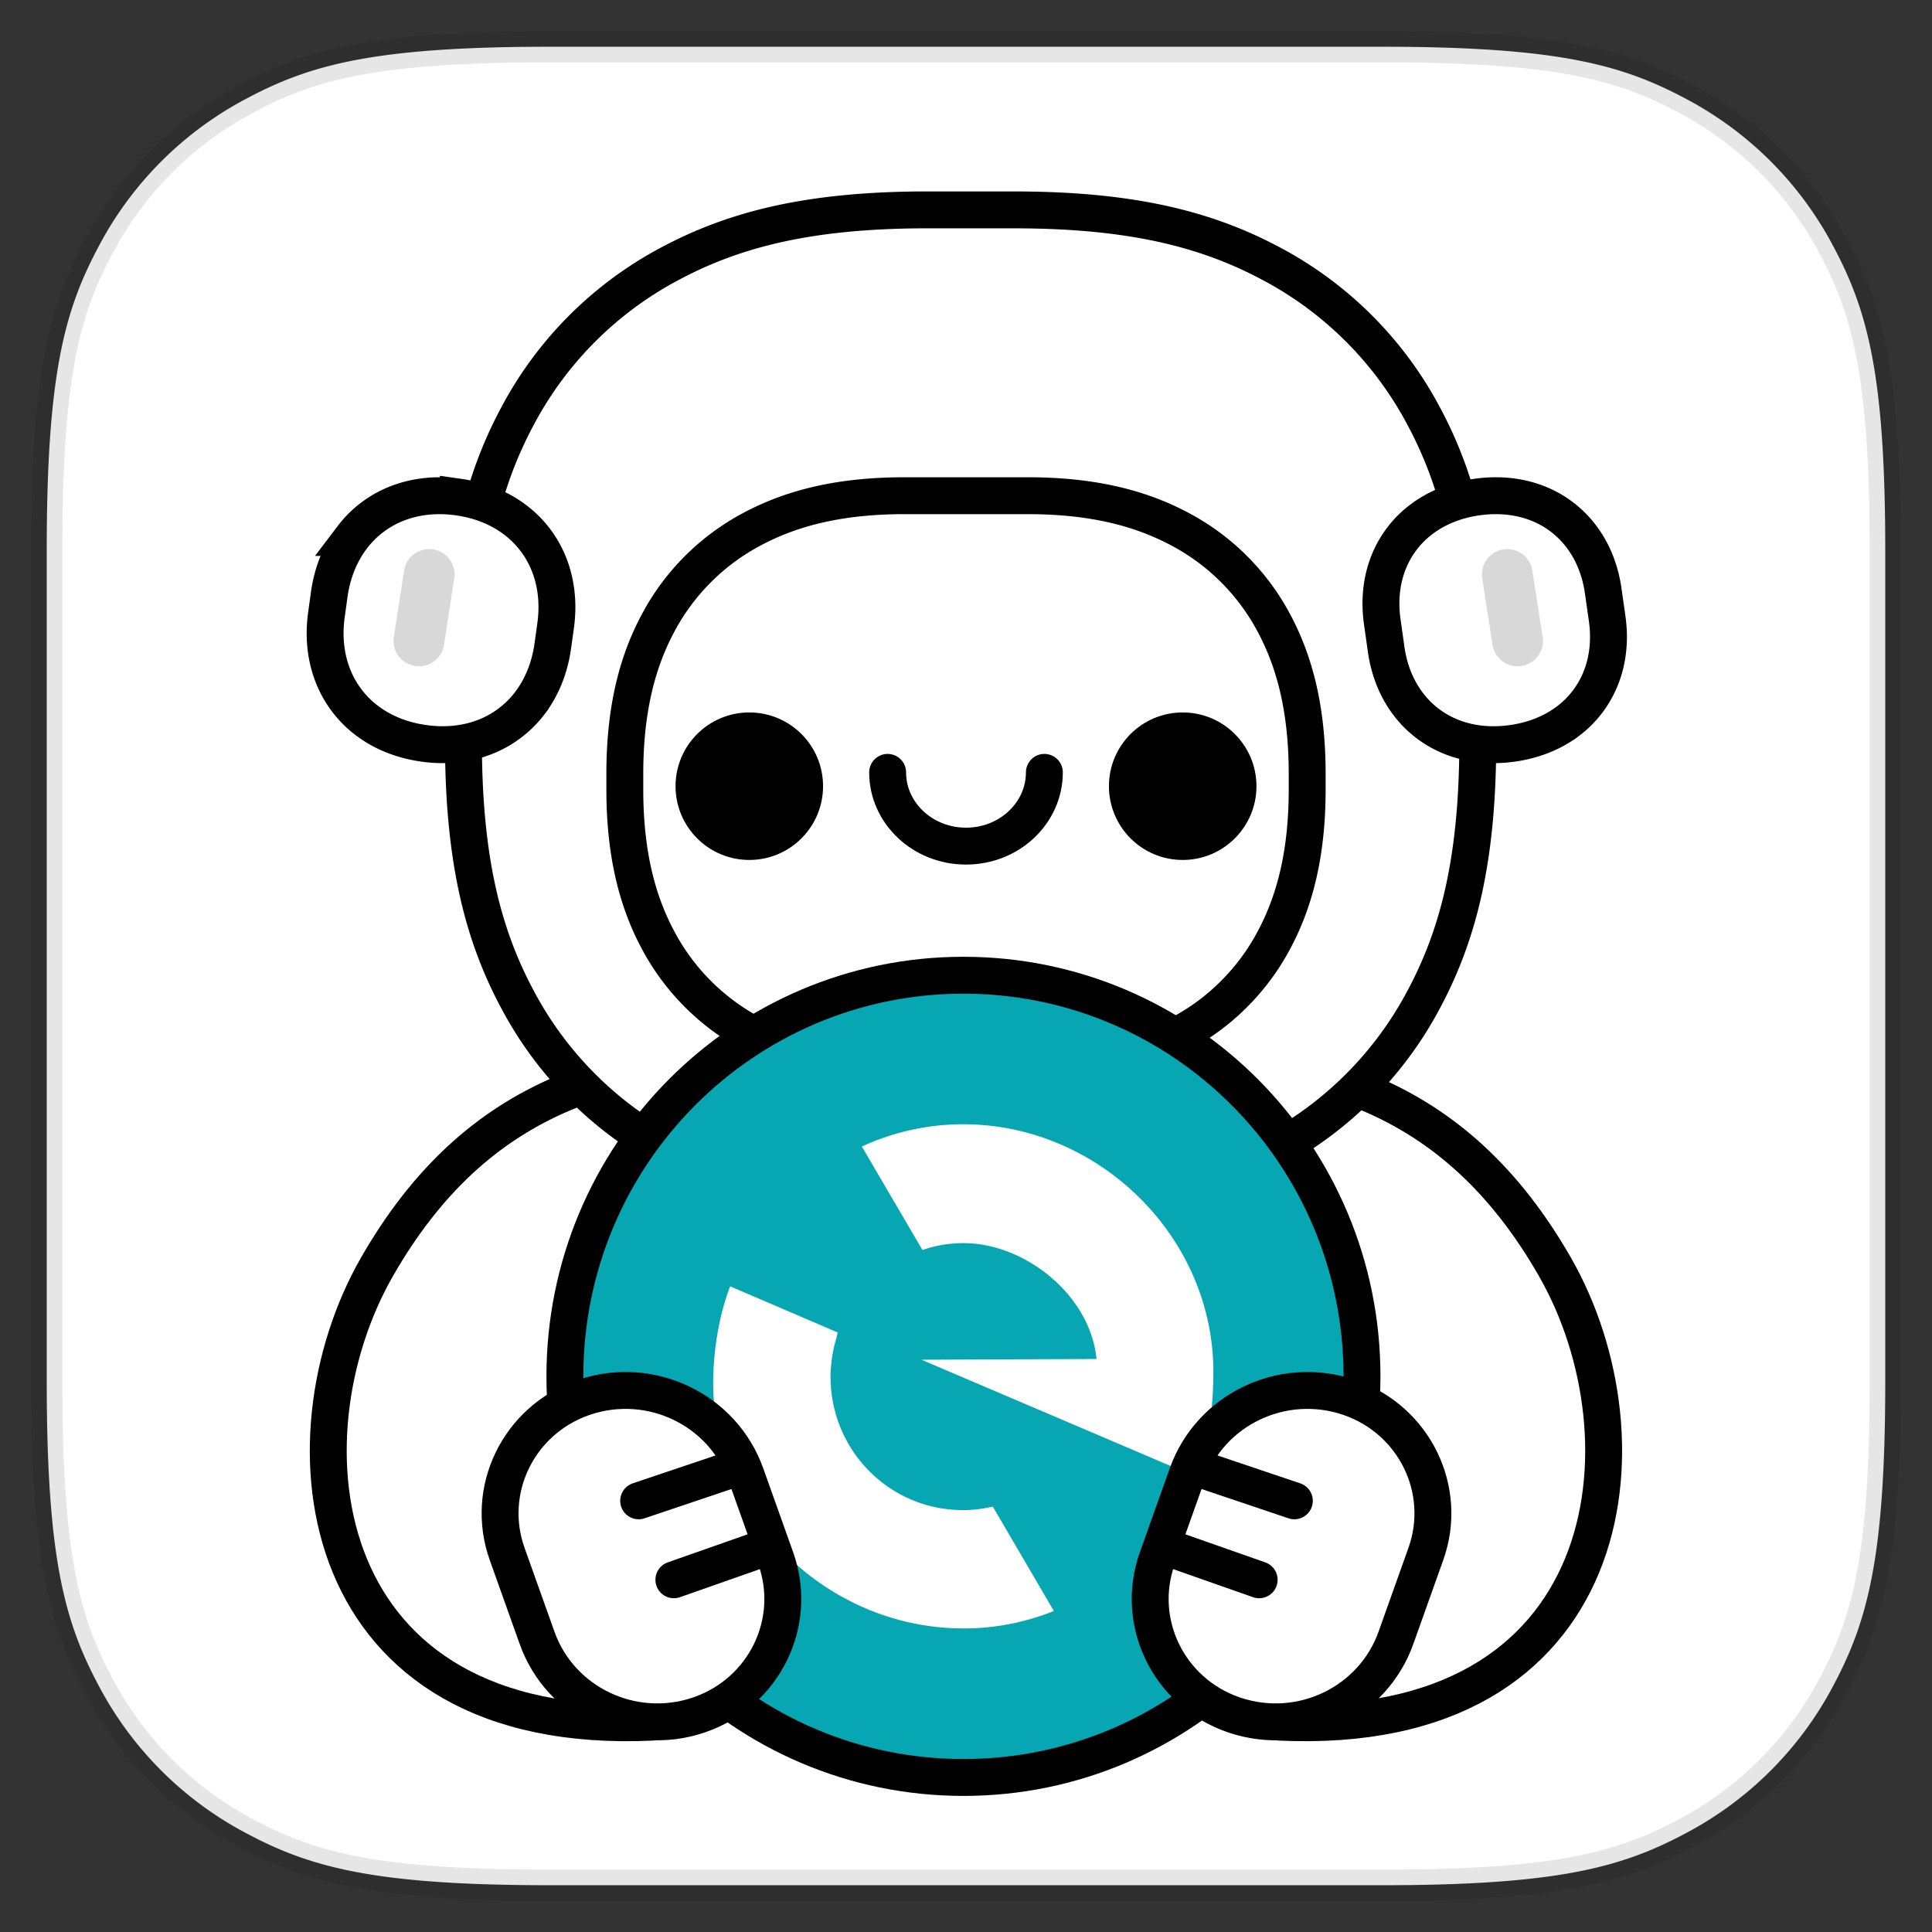 <?xml version="1.0" encoding="UTF-8"?><svg width="62" height="62" viewBox="0 0 62 62" xmlns="http://www.w3.org/2000/svg" xmlns:xlink="http://www.w3.org/1999/xlink"><rect x="0" y="0" width="62" height="62" fill="#333333" stroke="none"/><svg width="62" height="62" viewBox="-1 -1 62 62" id="svg--MEWlogo" xmlns="http://www.w3.org/2000/svg"><g fill="none" fill-rule="evenodd"><path d="M43.335.5h-26.67c-5.653 0-7.71.57-9.779 1.677a11.32 11.32 0 00-4.709 4.71C1.071 8.954.5 11.011.5 16.664v26.67c0 5.653.57 7.71 1.677 9.779a11.32 11.32 0 004.71 4.709c2.068 1.106 4.125 1.677 9.778 1.677h26.67c5.653 0 7.71-.57 9.779-1.677a11.32 11.32 0 004.709-4.71c1.106-2.068 1.677-4.125 1.677-9.778v-26.67c0-5.653-.57-7.71-1.677-9.779a11.32 11.32 0 00-4.71-4.709C51.046 1.071 48.989.5 43.336.5z" stroke-opacity=".1" stroke="#000" fill="#FFF"/><g transform="translate(1 1)"><path d="M39.042 53.265c10.949.518 12.053-9.055 8.846-14.63-3.108-5.4-7.768-7.25-15.306-6.54-7.538.71.032 12.99 5.204 12.09 2.346-.41.31 9.036 1.256 9.08z" stroke="#000" stroke-width="1.184" fill="#FFF" fill-rule="nonzero"/><path d="M18.955 53.265c-10.95.518-12.053-9.055-8.846-14.63 3.107-5.4 7.768-7.25 15.306-6.54 7.537.71-.033 12.99-5.204 12.09-2.346-.41-.31 9.036-1.256 9.08z" stroke="#000" stroke-width="1.184" fill="#FFF" fill-rule="nonzero"/><path d="M30.518 4.735c3.743 0 6.174.601 8.283 1.73a11.77 11.77 0 014.893 4.9c1.117 2.089 1.716 4.493 1.73 8.171v2.236c0 3.747-.601 6.18-1.73 8.292a11.77 11.77 0 01-4.893 4.899c-2.11 1.13-4.54 1.73-8.283 1.73h-2.74c-3.743 0-6.174-.6-8.283-1.73a11.77 11.77 0 01-4.894-4.9c-1.128-2.111-1.729-4.544-1.729-8.291v-2.115c0-3.747.601-6.18 1.73-8.292a11.77 11.77 0 014.893-4.9c2.087-1.117 4.488-1.717 8.162-1.73h2.861z" stroke="#000" stroke-width="1.184" fill="#FFF" fill-rule="nonzero"/><path d="M27.018 13.908h3.964c2.007 0 3.563.37 4.869 1.066a7.264 7.264 0 013.028 3.015c.698 1.3 1.07 2.849 1.07 4.848v.49c0 1.998-.372 3.547-1.07 4.847a7.264 7.264 0 01-3.028 3.016c-1.306.695-2.862 1.065-4.87 1.065h-3.963c-2.007 0-3.563-.37-4.869-1.065a7.264 7.264 0 01-3.028-3.016c-.698-1.3-1.07-2.849-1.07-4.848v-.49c0-1.998.372-3.547 1.07-4.847a7.264 7.264 0 013.028-3.015c1.306-.696 2.862-1.066 4.87-1.066z" stroke="#000" stroke-width="1.184" fill="#FFF" fill-rule="nonzero"/><circle fill="#000" fill-rule="nonzero" cx="22.046" cy="23.23" r="2.367"/><circle fill="#000" fill-rule="nonzero" cx="35.954" cy="23.23" r="2.367"/><path d="M26.485 22.786c0 1.307 1.126 2.367 2.515 2.367 1.39 0 2.515-1.06 2.515-2.367" stroke="#000" stroke-width="1.184" stroke-linecap="round"/><path d="M12.709 13.951c.711.1 1.329.356 1.824.732.496.376.87.872 1.095 1.452.225.58.301 1.243.201 1.954l-.09.648c-.1.71-.357 1.327-.733 1.823a3.32 3.32 0 01-1.453 1.094c-.58.225-1.244.3-1.956.2-.711-.1-1.328-.355-1.824-.731a3.318 3.318 0 01-1.095-1.452c-.225-.58-.301-1.243-.201-1.954l.09-.648c.1-.71.357-1.327.734-1.822a3.32 3.32 0 011.452-1.094c.58-.225 1.244-.302 1.956-.202z" stroke="#000" stroke-width="1.184" fill="#FFF" fill-rule="nonzero"/><path stroke="#D8D8D8" stroke-width="1.628" stroke-linecap="round" stroke-linejoin="round" d="M11.773 16.435l-.33 2.133"/><path d="M45.406 13.95c-.696.097-1.3.345-1.783.709a3.206 3.206 0 00-1.069 1.405c-.22.561-.293 1.204-.195 1.894l.124.878c.098.69.348 1.288.715 1.767.367.48.851.842 1.418 1.06.566.217 1.215.29 1.911.193.697-.097 1.3-.345 1.784-.708a3.206 3.206 0 001.068-1.405c.22-.562.294-1.205.196-1.895l-.125-.878c-.097-.69-.347-1.288-.714-1.767a3.23 3.23 0 00-1.418-1.06c-.567-.217-1.216-.29-1.912-.193z" stroke="#000" stroke-width="1.184" fill="#FFF" fill-rule="nonzero"/><g fill-rule="nonzero"><path d="M28.918 29.296c-7.064 0-12.79 5.763-12.79 12.872 0 7.11 5.726 12.873 12.79 12.873 7.064 0 12.79-5.764 12.79-12.873 0-7.109-5.726-12.872-12.79-12.872z" stroke="#000" stroke-width="1.184" fill="#07A6B3"/><path d="M28.918 50.258c-4.324 0-8.031-3.527-8.031-7.88 0-1.022.193-2.202.545-3.098l3.45 1.48a28.24 28.24 0 00-.041.183c-.104.339-.164.69-.181 1.043-.008.07-.01.14-.008.211 0 .017.002.033.003.049a4.275 4.275 0 001.625 3.307 4.218 4.218 0 003.58.795l1.96 3.351c-.923.37-1.908.56-2.902.56zM36.33 45.37l-8.759-3.735 5.618-.024c-.202-2.051-2.296-3.718-4.27-3.718a4.01 4.01 0 00-1.317.221l-1.944-3.321a7.759 7.759 0 013.26-.714c4.325 0 8.02 3.594 8.02 7.945 0 1.174-.151 2.345-.609 3.346h.001z" fill="#FFF"/></g><g fill="#FFF" fill-rule="nonzero" stroke="#000" stroke-width="1.184"><path d="M15.235 50.56l-.96-2.692c-.731-2.05.363-4.296 2.443-5.018l.047-.016h0c2.123-.707 4.427.4 5.17 2.483l.96 2.693c.73 2.05-.363 4.296-2.444 5.017l-.046.016h0c-2.123.707-4.428-.4-5.17-2.482z"/><path stroke-linecap="round" d="M21.44 45.171l-2.945.992M22.556 47.667l-2.931 1.03"/></g><g fill="#FFF" fill-rule="nonzero" stroke="#000" stroke-width="1.184"><path d="M42.797 50.56l.96-2.692c.731-2.05-.363-4.296-2.443-5.018l-.047-.016h0c-2.123-.707-4.427.4-5.17 2.483l-.96 2.693c-.73 2.05.363 4.296 2.444 5.017l.046.016h0c2.123.707 4.428-.4 5.17-2.482z"/><path stroke-linecap="round" d="M36.593 45.171l2.944.992M35.476 47.667l2.932 1.03"/></g><path stroke="#D8D8D8" stroke-width="1.628" stroke-linecap="round" stroke-linejoin="round" d="M46.37 16.435l.331 2.133"/></g></g></svg></svg>